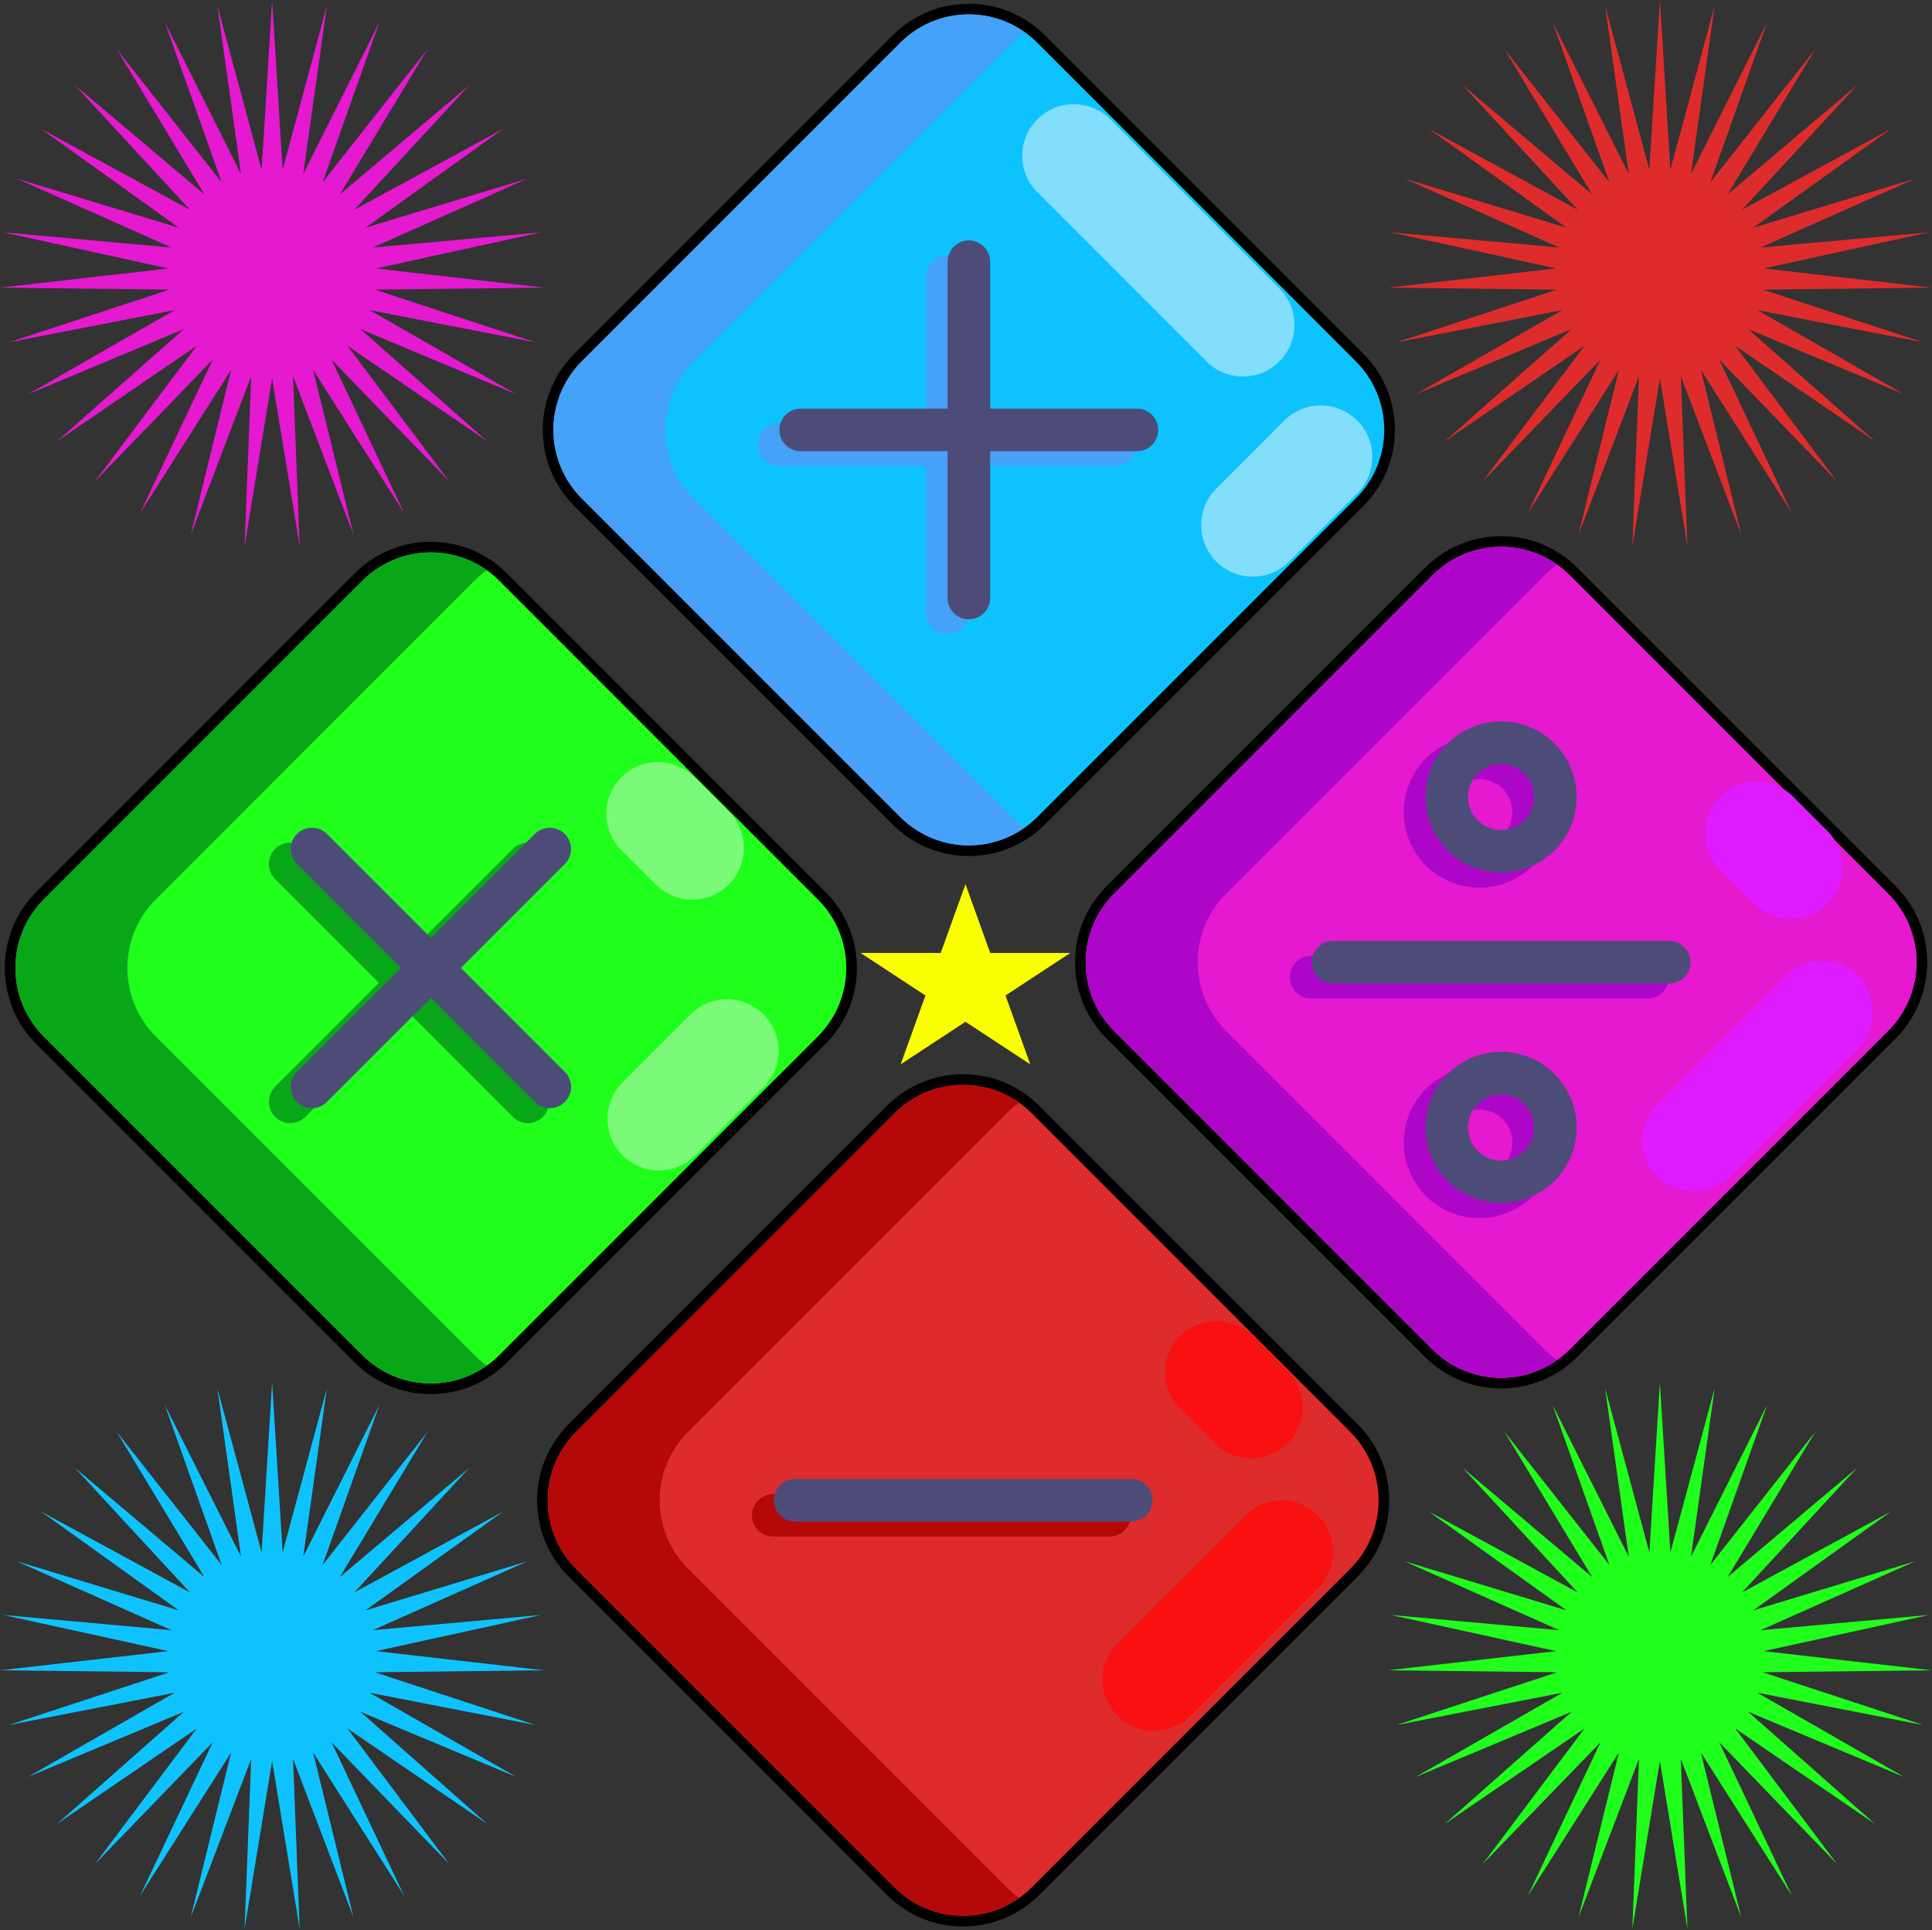 <svg width="1814" height="1812" viewBox="0 0 1814 1812" fill="none" xmlns="http://www.w3.org/2000/svg">
<rect x="0" y="0" width="1814" height="1812" fill="#333333" stroke="none"/>
<g clip-path="url(#clip0_1_2)">
<path d="M1776.38 835.499L1477.34 536.463C1439.85 498.973 1379.07 498.973 1341.58 536.463L1042.51 835.527C1005.02 873.017 1005.02 933.801 1042.51 971.291L1341.55 1270.33C1379.04 1307.82 1439.82 1307.82 1477.31 1270.33L1776.38 971.263C1813.87 933.773 1813.87 872.989 1776.38 835.499Z" fill="#FA00FF" style="mix-blend-mode:lighten"/>
<path d="M1776.38 835.499L1477.34 536.463C1439.85 498.973 1379.07 498.973 1341.58 536.463L1042.51 835.527C1005.02 873.017 1005.02 933.801 1042.51 971.291L1341.55 1270.33C1379.04 1307.82 1439.82 1307.82 1477.31 1270.33L1776.38 971.263C1813.87 933.773 1813.87 872.989 1776.38 835.499Z" stroke="black" stroke-width="10"/>
<path d="M906.5 830L929.737 894.607H1004.93L944.099 934.536L967.336 999.143L906.5 959.214L845.664 999.143L868.901 934.536L808.066 894.607H883.263L906.5 830Z" fill="#FAFF00"/>
<path d="M1273.04 339.21L974.006 40.175C938.469 4.637 880.851 4.637 845.313 40.175L546.249 339.238C510.712 374.776 510.712 432.394 546.249 467.932L845.285 766.967C880.822 802.505 938.44 802.505 973.978 766.967L1273.04 467.904C1308.58 432.366 1308.58 374.748 1273.04 339.21Z" fill="#67BAEB"/>
<path d="M1772.84 839.034L1473.81 539.999C1438.27 504.461 1380.65 504.461 1345.11 539.999L1046.05 839.062C1010.51 874.6 1010.51 932.218 1046.05 967.756L1345.08 1266.79C1380.62 1302.33 1438.24 1302.33 1473.78 1266.79L1772.84 967.728C1808.38 932.19 1808.38 874.572 1772.84 839.034Z" fill="#E419D0"/>
<path d="M771.458 840.775L472.423 541.739C434.932 504.249 374.148 504.249 336.658 541.739L37.594 840.803C0.104 878.293 0.104 939.077 37.594 976.567L336.63 1275.6C374.12 1313.09 434.904 1313.09 472.394 1275.6L771.458 976.539C808.948 939.049 808.948 878.265 771.458 840.775Z" fill="#20FF1C" stroke="black" stroke-width="10"/>
<path d="M1267.72 1344.13L968.687 1045.1C933.149 1009.56 875.531 1009.56 839.994 1045.1L540.93 1344.16C505.392 1379.7 505.392 1437.32 540.93 1472.86L839.965 1771.89C875.503 1807.43 933.121 1807.43 968.659 1771.89L1267.72 1472.83C1303.26 1437.29 1303.26 1379.67 1267.72 1344.13Z" fill="#67BAEB"/>
<path d="M1276.58 335.675L977.542 36.639C940.052 -0.851 879.268 -0.851 841.777 36.639L542.714 335.703C505.223 373.193 505.223 433.977 542.714 471.467L841.749 770.503C879.239 807.993 940.023 807.993 977.514 770.503L1276.58 471.439C1314.07 433.949 1314.07 373.165 1276.58 335.675Z" fill="#0EC3FD" stroke="black" stroke-width="10"/>
<path d="M1271.26 1340.6L972.223 1041.56C934.732 1004.07 873.948 1004.07 836.458 1041.56L537.394 1340.63C499.904 1378.12 499.904 1438.9 537.394 1476.39L836.43 1775.43C873.92 1812.92 934.704 1812.92 972.194 1775.43L1271.26 1476.36C1308.75 1438.87 1308.75 1378.09 1271.26 1340.6Z" fill="#DE2C2C" stroke="black" stroke-width="10"/>
<path d="M950.5 767L651.4 467.9C642.937 459.456 636.223 449.426 631.641 438.384C627.06 427.342 624.702 415.505 624.702 403.55C624.702 391.595 627.06 379.758 631.641 368.716C636.223 357.674 642.937 347.644 651.4 339.2L950.5 40.1C954.112 36.474 958.026 33.162 962.2 30.2C944.678 17.796 923.334 11.986 901.942 13.797C880.55 15.609 860.487 24.925 845.3 40.1L546.2 339.2C529.157 356.279 519.585 379.422 519.585 403.55C519.585 427.678 529.157 450.821 546.2 467.9L845.3 767C860.487 782.175 880.55 791.491 901.942 793.303C923.334 795.114 944.678 789.305 962.2 776.9C958.026 773.938 954.112 770.626 950.5 767Z" fill="#46A1F8"/>
<path d="M1450.3 1266.8L1151.2 967.7C1142.74 959.256 1136.02 949.226 1131.44 938.184C1126.86 927.142 1124.5 915.305 1124.5 903.35C1124.5 891.395 1126.86 879.558 1131.44 868.516C1136.02 857.474 1142.74 847.444 1151.2 839L1450.3 539.9C1453.91 536.274 1457.83 532.962 1462 530C1444.48 517.596 1423.13 511.786 1401.74 513.597C1380.35 515.409 1360.29 524.725 1345.1 539.9L1046 839C1028.96 856.079 1019.38 879.222 1019.38 903.35C1019.38 927.478 1028.96 950.621 1046 967.7L1345.1 1266.8C1360.29 1281.97 1380.35 1291.29 1401.74 1293.1C1423.13 1294.91 1444.48 1289.1 1462 1276.7C1457.83 1273.74 1453.91 1270.43 1450.3 1266.8Z" fill="#AD06C8"/>
<path d="M445.4 1272.1L146.3 973C137.837 964.556 131.123 954.526 126.541 943.484C121.96 932.442 119.602 920.605 119.602 908.65C119.602 896.695 121.96 884.858 126.541 873.816C131.123 862.774 137.837 852.744 146.3 844.3L445.4 545.2C449.012 541.574 452.926 538.262 457.1 535.3C439.578 522.896 418.234 517.086 396.842 518.897C375.45 520.709 355.387 530.025 340.2 545.2L41.1 844.3C24.057 861.379 14.485 884.522 14.485 908.65C14.485 932.778 24.057 955.921 41.1 973L340.2 1272.1C355.387 1287.27 375.45 1296.59 396.842 1298.4C418.234 1300.21 439.578 1294.4 457.1 1282C452.926 1279.04 449.012 1275.73 445.4 1272.1Z" fill="#08A718"/>
<path d="M945.2 1771.9L646.1 1472.8C637.637 1464.36 630.923 1454.33 626.341 1443.28C621.76 1432.24 619.402 1420.4 619.402 1408.45C619.402 1396.5 621.76 1384.66 626.341 1373.62C630.923 1362.57 637.637 1352.54 646.1 1344.1L945.2 1045C948.812 1041.37 952.726 1038.06 956.9 1035.1C939.378 1022.7 918.034 1016.89 896.642 1018.7C875.25 1020.51 855.187 1029.83 840 1045L540.9 1344.1C523.857 1361.18 514.285 1384.32 514.285 1408.45C514.285 1432.58 523.857 1455.72 540.9 1472.8L840 1771.9C855.187 1787.07 875.25 1796.39 896.642 1798.2C918.034 1800.01 939.378 1794.2 956.9 1781.8C952.726 1778.84 948.812 1775.53 945.2 1771.9V1771.9Z" fill="#B50909"/>
<path d="M272.4 1054.4C268.457 1054.36 264.614 1053.15 261.35 1050.94C258.086 1048.73 255.544 1045.61 254.041 1041.96C252.538 1038.32 252.14 1034.31 252.898 1030.44C253.655 1026.57 255.534 1023.01 258.3 1020.2L481.6 796.9C485.353 793.147 490.443 791.039 495.75 791.039C501.057 791.039 506.147 793.147 509.9 796.9C513.653 800.653 515.761 805.743 515.761 811.05C515.761 816.357 513.653 821.447 509.9 825.2L286.6 1048.5C284.739 1050.37 282.527 1051.86 280.09 1052.87C277.653 1053.88 275.039 1054.4 272.4 1054.4Z" fill="#08A718"/>
<path d="M495.7 1054.4C493.077 1054.39 490.481 1053.87 488.061 1052.86C485.641 1051.85 483.445 1050.36 481.6 1048.5L258.3 825.2C254.547 821.447 252.439 816.357 252.439 811.05C252.439 805.743 254.547 800.653 258.3 796.9C262.053 793.147 267.143 791.039 272.45 791.039C277.757 791.039 282.847 793.147 286.6 796.9L509.9 1020.2C512.672 1023.02 514.552 1026.59 515.306 1030.47C516.06 1034.34 515.654 1038.36 514.139 1042.01C512.624 1045.66 510.067 1048.78 506.787 1050.98C503.508 1053.19 499.651 1054.38 495.7 1054.4V1054.4Z" fill="#08A718"/>
<path d="M292.9 1040.3C290.274 1040.32 287.671 1039.8 285.248 1038.79C282.825 1037.78 280.632 1036.28 278.8 1034.4C276.943 1032.55 275.47 1030.35 274.465 1027.93C273.46 1025.51 272.943 1022.92 272.943 1020.3C272.943 1017.68 273.46 1015.09 274.465 1012.67C275.47 1010.25 276.943 1008.05 278.8 1006.2L502.1 782.9C503.952 781.048 506.15 779.58 508.569 778.577C510.988 777.575 513.581 777.06 516.2 777.06C518.819 777.06 521.412 777.575 523.831 778.577C526.25 779.58 528.448 781.048 530.3 782.9C532.152 784.752 533.62 786.95 534.623 789.369C535.625 791.788 536.14 794.381 536.14 797C536.14 799.619 535.625 802.212 534.623 804.631C533.62 807.05 532.152 809.248 530.3 811.1L307 1034.4C305.155 1036.26 302.959 1037.75 300.539 1038.76C298.119 1039.77 295.523 1040.29 292.9 1040.3V1040.3Z" fill="#4D4C78"/>
<path d="M516.2 1040.3C513.574 1040.32 510.971 1039.8 508.548 1038.79C506.125 1037.78 503.932 1036.28 502.1 1034.4L278.8 811.1C275.06 807.36 272.96 802.289 272.96 797C272.96 791.711 275.06 786.64 278.8 782.9C282.54 779.16 287.611 777.06 292.9 777.06C298.189 777.06 303.26 779.16 307 782.9L530.3 1006.2C532.181 1008.04 533.675 1010.23 534.696 1012.65C535.716 1015.07 536.242 1017.67 536.242 1020.3C536.242 1022.93 535.716 1025.53 534.696 1027.95C533.675 1030.37 532.181 1032.56 530.3 1034.4C528.468 1036.28 526.275 1037.78 523.852 1038.79C521.429 1039.8 518.826 1040.32 516.2 1040.3Z" fill="#4D4C78"/>
<path d="M1041.8 1442.5H726C720.696 1442.5 715.609 1440.39 711.858 1436.64C708.107 1432.89 706 1427.8 706 1422.5C706 1417.2 708.107 1412.11 711.858 1408.36C715.609 1404.61 720.696 1402.5 726 1402.5H1041.8C1047.1 1402.5 1052.19 1404.61 1055.94 1408.36C1059.69 1412.11 1061.8 1417.2 1061.8 1422.5C1061.8 1427.8 1059.69 1432.89 1055.94 1436.64C1052.19 1440.39 1047.1 1442.5 1041.8 1442.5Z" fill="#B50909"/>
<path d="M1062.2 1428.4H746.5C741.196 1428.4 736.109 1426.29 732.358 1422.54C728.607 1418.79 726.5 1413.7 726.5 1408.4C726.5 1403.1 728.607 1398.01 732.358 1394.26C736.109 1390.51 741.196 1388.4 746.5 1388.4H1062.2C1067.5 1388.4 1072.59 1390.51 1076.34 1394.26C1080.09 1398.01 1082.2 1403.1 1082.2 1408.4C1082.2 1413.7 1080.09 1418.79 1076.34 1422.54C1072.59 1426.29 1067.5 1428.4 1062.2 1428.4Z" fill="#4D4C78"/>
<path d="M889.2 595.5C883.896 595.5 878.809 593.393 875.058 589.642C871.307 585.891 869.2 580.804 869.2 575.5V259.7C869.2 254.396 871.307 249.309 875.058 245.558C878.809 241.807 883.896 239.7 889.2 239.7C894.504 239.7 899.591 241.807 903.342 245.558C907.093 249.309 909.2 254.396 909.2 259.7V575.5C909.174 580.796 907.058 585.868 903.313 589.613C899.568 593.358 894.496 595.474 889.2 595.5V595.5Z" fill="#46A1F8"/>
<path d="M1047.1 437.6H731.3C725.996 437.6 720.909 435.493 717.158 431.742C713.407 427.991 711.3 422.904 711.3 417.6C711.3 412.296 713.407 407.209 717.158 403.458C720.909 399.707 725.996 397.6 731.3 397.6H1047.1C1052.4 397.6 1057.49 399.707 1061.24 403.458C1064.99 407.209 1067.1 412.296 1067.1 417.6C1067.1 422.904 1064.99 427.991 1061.24 431.742C1057.49 435.493 1052.4 437.6 1047.1 437.6Z" fill="#46A1F8"/>
<path d="M1546.9 937.4H1231.1C1225.8 937.4 1220.71 935.293 1216.96 931.542C1213.21 927.791 1211.1 922.704 1211.1 917.4C1211.1 912.096 1213.21 907.009 1216.96 903.258C1220.71 899.507 1225.8 897.4 1231.1 897.4H1546.9C1552.2 897.4 1557.29 899.507 1561.04 903.258C1564.79 907.009 1566.9 912.096 1566.9 917.4C1566.9 922.704 1564.79 927.791 1561.04 931.542C1557.29 935.293 1552.2 937.4 1546.9 937.4Z" fill="#AD06C8"/>
<path d="M1389 833.3C1374.96 833.3 1361.23 829.136 1349.55 821.334C1337.88 813.533 1328.78 802.444 1323.4 789.471C1318.03 776.497 1316.62 762.221 1319.36 748.449C1322.1 734.676 1328.87 722.025 1338.8 712.095C1348.72 702.166 1361.38 695.404 1375.15 692.664C1388.92 689.925 1403.2 691.331 1416.17 696.705C1429.14 702.078 1440.23 711.179 1448.03 722.855C1455.84 734.53 1460 748.258 1460 762.3C1459.97 781.122 1452.48 799.166 1439.18 812.475C1425.87 825.785 1407.82 833.274 1389 833.3V833.3ZM1389 731.3C1382.87 731.3 1376.88 733.118 1371.78 736.524C1366.68 739.931 1362.71 744.772 1360.36 750.437C1358.01 756.101 1357.4 762.334 1358.6 768.348C1359.79 774.361 1362.74 779.885 1367.08 784.22C1371.42 788.556 1376.94 791.508 1382.95 792.704C1388.97 793.901 1395.2 793.287 1400.86 790.94C1406.53 788.594 1411.37 784.621 1414.78 779.523C1418.18 774.425 1420 768.431 1420 762.3C1420 754.078 1416.73 746.193 1410.92 740.38C1405.11 734.566 1397.22 731.3 1389 731.3Z" fill="#AD06C8"/>
<path d="M1389 1143.5C1374.96 1143.5 1361.23 1139.34 1349.55 1131.53C1337.88 1123.73 1328.78 1112.64 1323.4 1099.67C1318.03 1086.7 1316.62 1072.42 1319.36 1058.65C1322.1 1044.88 1328.87 1032.22 1338.8 1022.3C1348.72 1012.37 1361.38 1005.6 1375.15 1002.86C1388.92 1000.12 1403.2 1001.53 1416.17 1006.9C1429.14 1012.28 1440.23 1021.38 1448.03 1033.05C1455.84 1044.73 1460 1058.46 1460 1072.5C1460 1091.33 1452.52 1109.39 1439.2 1122.7C1425.89 1136.02 1407.83 1143.5 1389 1143.5ZM1389 1041.5C1382.87 1041.5 1376.88 1043.32 1371.78 1046.72C1366.68 1050.13 1362.71 1054.97 1360.36 1060.64C1358.01 1066.3 1357.4 1072.53 1358.6 1078.55C1359.79 1084.56 1362.74 1090.08 1367.08 1094.42C1371.42 1098.76 1376.94 1101.71 1382.95 1102.9C1388.97 1104.1 1395.2 1103.49 1400.86 1101.14C1406.53 1098.79 1411.37 1094.82 1414.78 1089.72C1418.18 1084.62 1420 1078.63 1420 1072.5C1420 1064.28 1416.73 1056.39 1410.92 1050.58C1405.11 1044.77 1397.22 1041.5 1389 1041.5V1041.5Z" fill="#AD06C8"/>
<path d="M1567.3 923.3H1251.6C1246.3 923.3 1241.21 921.193 1237.46 917.442C1233.71 913.691 1231.6 908.604 1231.6 903.3C1231.6 897.996 1233.71 892.909 1237.46 889.158C1241.21 885.407 1246.3 883.3 1251.6 883.3H1567.3C1572.6 883.3 1577.69 885.407 1581.44 889.158C1585.19 892.909 1587.3 897.996 1587.3 903.3C1587.3 908.604 1585.19 913.691 1581.44 917.442C1577.69 921.193 1572.6 923.3 1567.3 923.3Z" fill="#4D4C78"/>
<path d="M1409.4 819.2C1395.36 819.2 1381.63 815.036 1369.95 807.234C1358.28 799.433 1349.18 788.344 1343.8 775.371C1338.43 762.397 1337.02 748.121 1339.76 734.349C1342.5 720.576 1349.27 707.925 1359.2 697.995C1369.12 688.066 1381.78 681.304 1395.55 678.564C1409.32 675.825 1423.6 677.231 1436.57 682.605C1449.54 687.978 1460.63 697.079 1468.43 708.755C1476.24 720.43 1480.4 734.158 1480.4 748.2C1480.4 767.03 1472.92 785.09 1459.6 798.405C1446.29 811.72 1428.23 819.2 1409.4 819.2V819.2ZM1409.4 717.2C1403.27 717.2 1397.28 719.018 1392.18 722.424C1387.08 725.831 1383.11 730.672 1380.76 736.337C1378.41 742.001 1377.8 748.234 1379 754.248C1380.19 760.261 1383.14 765.785 1387.48 770.12C1391.82 774.456 1397.34 777.408 1403.35 778.604C1409.37 779.801 1415.6 779.187 1421.26 776.84C1426.93 774.494 1431.77 770.521 1435.18 765.423C1438.58 760.325 1440.4 754.331 1440.4 748.2C1440.4 739.978 1437.13 732.093 1431.32 726.28C1425.51 720.466 1417.62 717.2 1409.4 717.2V717.2Z" fill="#4D4C78"/>
<path d="M1409.4 1129.4C1395.35 1129.4 1381.62 1125.23 1369.94 1117.43C1358.27 1109.62 1349.17 1098.53 1343.8 1085.55C1338.42 1072.57 1337.02 1058.29 1339.77 1044.51C1342.52 1030.74 1349.29 1018.09 1359.23 1008.16C1369.17 998.234 1381.83 991.48 1395.61 988.752C1409.39 986.024 1423.67 987.444 1436.64 992.833C1449.61 998.222 1460.69 1007.34 1468.48 1019.03C1476.27 1030.72 1480.42 1044.45 1480.4 1058.5C1480.37 1077.31 1472.88 1095.35 1459.57 1108.64C1446.26 1121.93 1428.21 1129.4 1409.4 1129.4V1129.4ZM1409.4 1027.5C1403.27 1027.5 1397.28 1029.32 1392.18 1032.72C1387.08 1036.13 1383.11 1040.97 1380.76 1046.64C1378.41 1052.3 1377.8 1058.53 1379 1064.55C1380.19 1070.56 1383.14 1076.08 1387.48 1080.42C1391.82 1084.76 1397.34 1087.71 1403.35 1088.9C1409.37 1090.1 1415.6 1089.49 1421.26 1087.14C1426.93 1084.79 1431.77 1080.82 1435.18 1075.72C1438.58 1070.62 1440.4 1064.63 1440.4 1058.5C1440.4 1050.28 1437.13 1042.39 1431.32 1036.58C1425.51 1030.77 1417.62 1027.5 1409.4 1027.5V1027.5Z" fill="#4D4C78"/>
<path d="M909.7 581.4C907.07 581.413 904.463 580.905 902.031 579.905C899.598 578.904 897.388 577.431 895.528 575.572C893.669 573.712 892.196 571.502 891.195 569.069C890.195 566.637 889.687 564.03 889.7 561.4V245.7C889.7 240.396 891.807 235.309 895.558 231.558C899.309 227.807 904.396 225.7 909.7 225.7C915.004 225.7 920.091 227.807 923.842 231.558C927.593 235.309 929.7 240.396 929.7 245.7V561.4C929.7 566.704 927.593 571.791 923.842 575.542C920.091 579.293 915.004 581.4 909.7 581.4V581.4Z" fill="#4D4C78"/>
<path d="M1067.5 423.6H751.8C746.496 423.6 741.409 421.493 737.658 417.742C733.907 413.991 731.8 408.904 731.8 403.6C731.8 398.296 733.907 393.209 737.658 389.458C741.409 385.707 746.496 383.6 751.8 383.6H1067.5C1072.8 383.6 1077.89 385.707 1081.64 389.458C1085.39 393.209 1087.5 398.296 1087.5 403.6C1087.5 408.904 1085.39 413.991 1081.64 417.742C1077.89 421.493 1072.8 423.6 1067.5 423.6Z" fill="#4D4C78"/>
<path d="M1042.44 112.02C1023.54 93.118 992.897 93.118 973.996 112.02C955.094 130.921 955.094 161.566 973.996 180.468L1132.8 339.277C1151.71 358.178 1182.35 358.178 1201.25 339.277C1220.15 320.375 1220.15 289.73 1201.25 270.829L1042.44 112.02Z" fill="#83DEFB"/>
<path d="M1274.33 463.25C1293.23 444.348 1293.23 413.703 1274.33 394.802C1255.43 375.9 1224.78 375.9 1205.88 394.802L1142.01 458.668C1123.11 477.569 1123.11 508.214 1142.01 527.116C1160.92 546.017 1191.56 546.017 1210.46 527.116L1274.33 463.25Z" fill="#83DEFB"/>
<path d="M716.875 1020.68C735.776 1001.78 735.776 971.132 716.875 952.231C697.974 933.33 667.328 933.33 648.427 952.231L584.561 1016.1C565.66 1035 565.66 1065.64 584.561 1084.54C603.462 1103.45 634.108 1103.45 653.009 1084.54L716.875 1020.68Z" fill="#7AFA78"/>
<path d="M1176.59 1254.2C1157.69 1235.3 1127.04 1235.3 1108.14 1254.2C1089.24 1273.1 1089.24 1303.75 1108.14 1322.65L1140.44 1354.95C1159.34 1373.85 1189.99 1373.85 1208.89 1354.95C1227.79 1336.05 1227.79 1305.4 1208.89 1286.5L1176.59 1254.2Z" fill="#F91111"/>
<path d="M1237.48 1491.02C1256.38 1472.12 1256.38 1441.47 1237.48 1422.57C1218.57 1403.67 1187.93 1403.67 1169.03 1422.57L1049.26 1542.34C1030.36 1561.24 1030.36 1591.89 1049.26 1610.79C1068.16 1629.69 1098.8 1629.69 1117.71 1610.79L1237.48 1491.02Z" fill="#F91111"/>
<path d="M1683.54 747.787C1664.64 728.886 1634 728.886 1615.1 747.787C1596.19 766.689 1596.19 797.334 1615.1 816.235L1647.4 848.536C1666.3 867.437 1696.94 867.437 1715.84 848.536C1734.75 829.635 1734.75 798.989 1715.84 780.088L1683.54 747.787Z" fill="#DF1BFF" style="mix-blend-mode:lighten"/>
<path d="M651.894 729.599C632.992 710.697 602.347 710.697 583.446 729.599C564.545 748.5 564.544 779.145 583.446 798.047L615.747 830.347C634.648 849.249 665.293 849.249 684.194 830.347C703.096 811.446 703.096 780.801 684.194 761.899L651.894 729.599Z" fill="#7AFA78"/>
<path d="M1744.29 984.574C1763.19 965.672 1763.19 935.027 1744.29 916.126C1725.39 897.225 1694.74 897.225 1675.84 916.126L1556.07 1035.9C1537.17 1054.8 1537.17 1085.44 1556.07 1104.34C1574.97 1123.25 1605.62 1123.25 1624.52 1104.34L1744.29 984.574Z" fill="#DF1BFF" style="mix-blend-mode:lighten"/>
<path d="M255.5 1298L265.373 1457.34L306.932 1303.26L284.716 1461.34L356.258 1318.83L302.862 1469.17L401.459 1344.06L319.069 1480.52L440.685 1377.94L332.674 1494.91L472.329 1419.06L343.119 1511.77L495.096 1465.74L349.977 1530.39L508.054 1516.08L352.967 1550.03L510.672 1568.02L351.967 1569.86L502.844 1619.42L347.017 1589.09L484.889 1668.18L338.321 1606.93L457.543 1712.31L326.234 1622.63L421.926 1750L311.251 1635.57L379.495 1779.71L293.986 1645.21L331.987 1800.21L275.145 1651.16L281.349 1810.68L255.5 1653.17L229.651 1810.68L235.855 1651.16L179.013 1800.21L217.014 1645.21L131.505 1779.71L199.749 1635.57L89.074 1750L184.766 1622.63L53.457 1712.31L172.679 1606.93L26.111 1668.18L163.983 1589.09L8.156 1619.42L159.033 1569.86L0.328 1568.02L158.033 1550.03L2.946 1516.08L161.023 1530.39L15.904 1465.74L167.881 1511.77L38.671 1419.06L178.326 1494.91L70.315 1377.94L191.931 1480.52L109.541 1344.06L208.138 1469.17L154.742 1318.83L226.284 1461.34L204.068 1303.26L245.627 1457.34L255.5 1298Z" fill="#0EC3FD"/>
<path d="M255.5 0L265.373 159.338L306.932 5.261L284.716 163.337L356.258 20.828L302.862 171.17L401.459 46.064L319.069 182.516L440.685 79.936L332.674 196.912L472.329 121.056L343.119 213.769L495.096 167.743L349.977 232.395L508.054 218.083L352.967 252.028L510.672 270.017L351.967 271.865L502.844 321.418L347.017 291.093L484.889 370.181L338.321 308.926L457.543 414.311L326.234 324.633L421.926 452.001L311.251 337.57L379.495 481.707L293.986 347.21L331.987 502.214L275.145 353.156L281.349 512.681L255.5 355.165L229.651 512.681L235.855 353.156L179.013 502.214L217.014 347.21L131.505 481.707L199.749 337.57L89.074 452.001L184.766 324.633L53.457 414.311L172.679 308.926L26.111 370.181L163.983 291.093L8.156 321.418L159.033 271.865L0.328 270.017L158.033 252.028L2.946 218.083L161.023 232.395L15.904 167.743L167.881 213.769L38.671 121.056L178.326 196.912L70.315 79.936L191.931 182.516L109.541 46.064L208.138 171.17L154.742 20.828L226.284 163.337L204.068 5.261L245.627 159.338L255.5 0Z" fill="#E419D0"/>
<path d="M1558.5 0L1568.37 159.338L1609.93 5.261L1587.72 163.337L1659.26 20.828L1605.86 171.17L1704.46 46.064L1622.07 182.516L1743.68 79.936L1635.67 196.912L1775.33 121.056L1646.12 213.769L1798.1 167.743L1652.98 232.395L1811.05 218.083L1655.97 252.028L1813.67 270.017L1654.97 271.865L1805.84 321.418L1650.02 291.093L1787.89 370.181L1641.32 308.926L1760.54 414.311L1629.23 324.633L1724.93 452.001L1614.25 337.57L1682.49 481.707L1596.99 347.21L1634.99 502.214L1578.15 353.156L1584.35 512.681L1558.5 355.165L1532.65 512.681L1538.85 353.156L1482.01 502.214L1520.01 347.21L1434.51 481.707L1502.75 337.57L1392.07 452.001L1487.77 324.633L1356.46 414.311L1475.68 308.926L1329.11 370.181L1466.98 291.093L1311.16 321.418L1462.03 271.865L1303.33 270.017L1461.03 252.028L1305.95 218.083L1464.02 232.395L1318.9 167.743L1470.88 213.769L1341.67 121.056L1481.33 196.912L1373.32 79.936L1494.93 182.516L1412.54 46.064L1511.14 171.17L1457.74 20.828L1529.28 163.337L1507.07 5.261L1548.63 159.338L1558.5 0Z" fill="#DE2C2C"/>
<path d="M1558.5 1298L1568.37 1457.34L1609.93 1303.26L1587.72 1461.34L1659.26 1318.83L1605.86 1469.17L1704.46 1344.06L1622.07 1480.52L1743.68 1377.94L1635.67 1494.91L1775.33 1419.06L1646.12 1511.77L1798.1 1465.74L1652.98 1530.39L1811.05 1516.08L1655.97 1550.03L1813.67 1568.02L1654.97 1569.86L1805.84 1619.42L1650.02 1589.09L1787.89 1668.18L1641.32 1606.93L1760.54 1712.31L1629.23 1622.63L1724.93 1750L1614.25 1635.57L1682.49 1779.71L1596.99 1645.21L1634.99 1800.21L1578.15 1651.16L1584.35 1810.68L1558.5 1653.17L1532.65 1810.68L1538.85 1651.16L1482.01 1800.21L1520.01 1645.21L1434.51 1779.71L1502.75 1635.57L1392.07 1750L1487.77 1622.63L1356.46 1712.31L1475.68 1606.93L1329.11 1668.18L1466.98 1589.09L1311.16 1619.42L1462.03 1569.86L1303.33 1568.02L1461.03 1550.03L1305.95 1516.08L1464.02 1530.39L1318.9 1465.74L1470.88 1511.77L1341.67 1419.06L1481.33 1494.91L1373.32 1377.94L1494.93 1480.52L1412.54 1344.06L1511.14 1469.17L1457.74 1318.83L1529.28 1461.34L1507.07 1303.26L1548.63 1457.34L1558.5 1298Z" fill="#20FF1C"/>
</g>
<defs>
<clipPath id="clip0_1_2">
<rect width="1814" height="1812" fill="white"/>
</clipPath>
</defs>
</svg>
